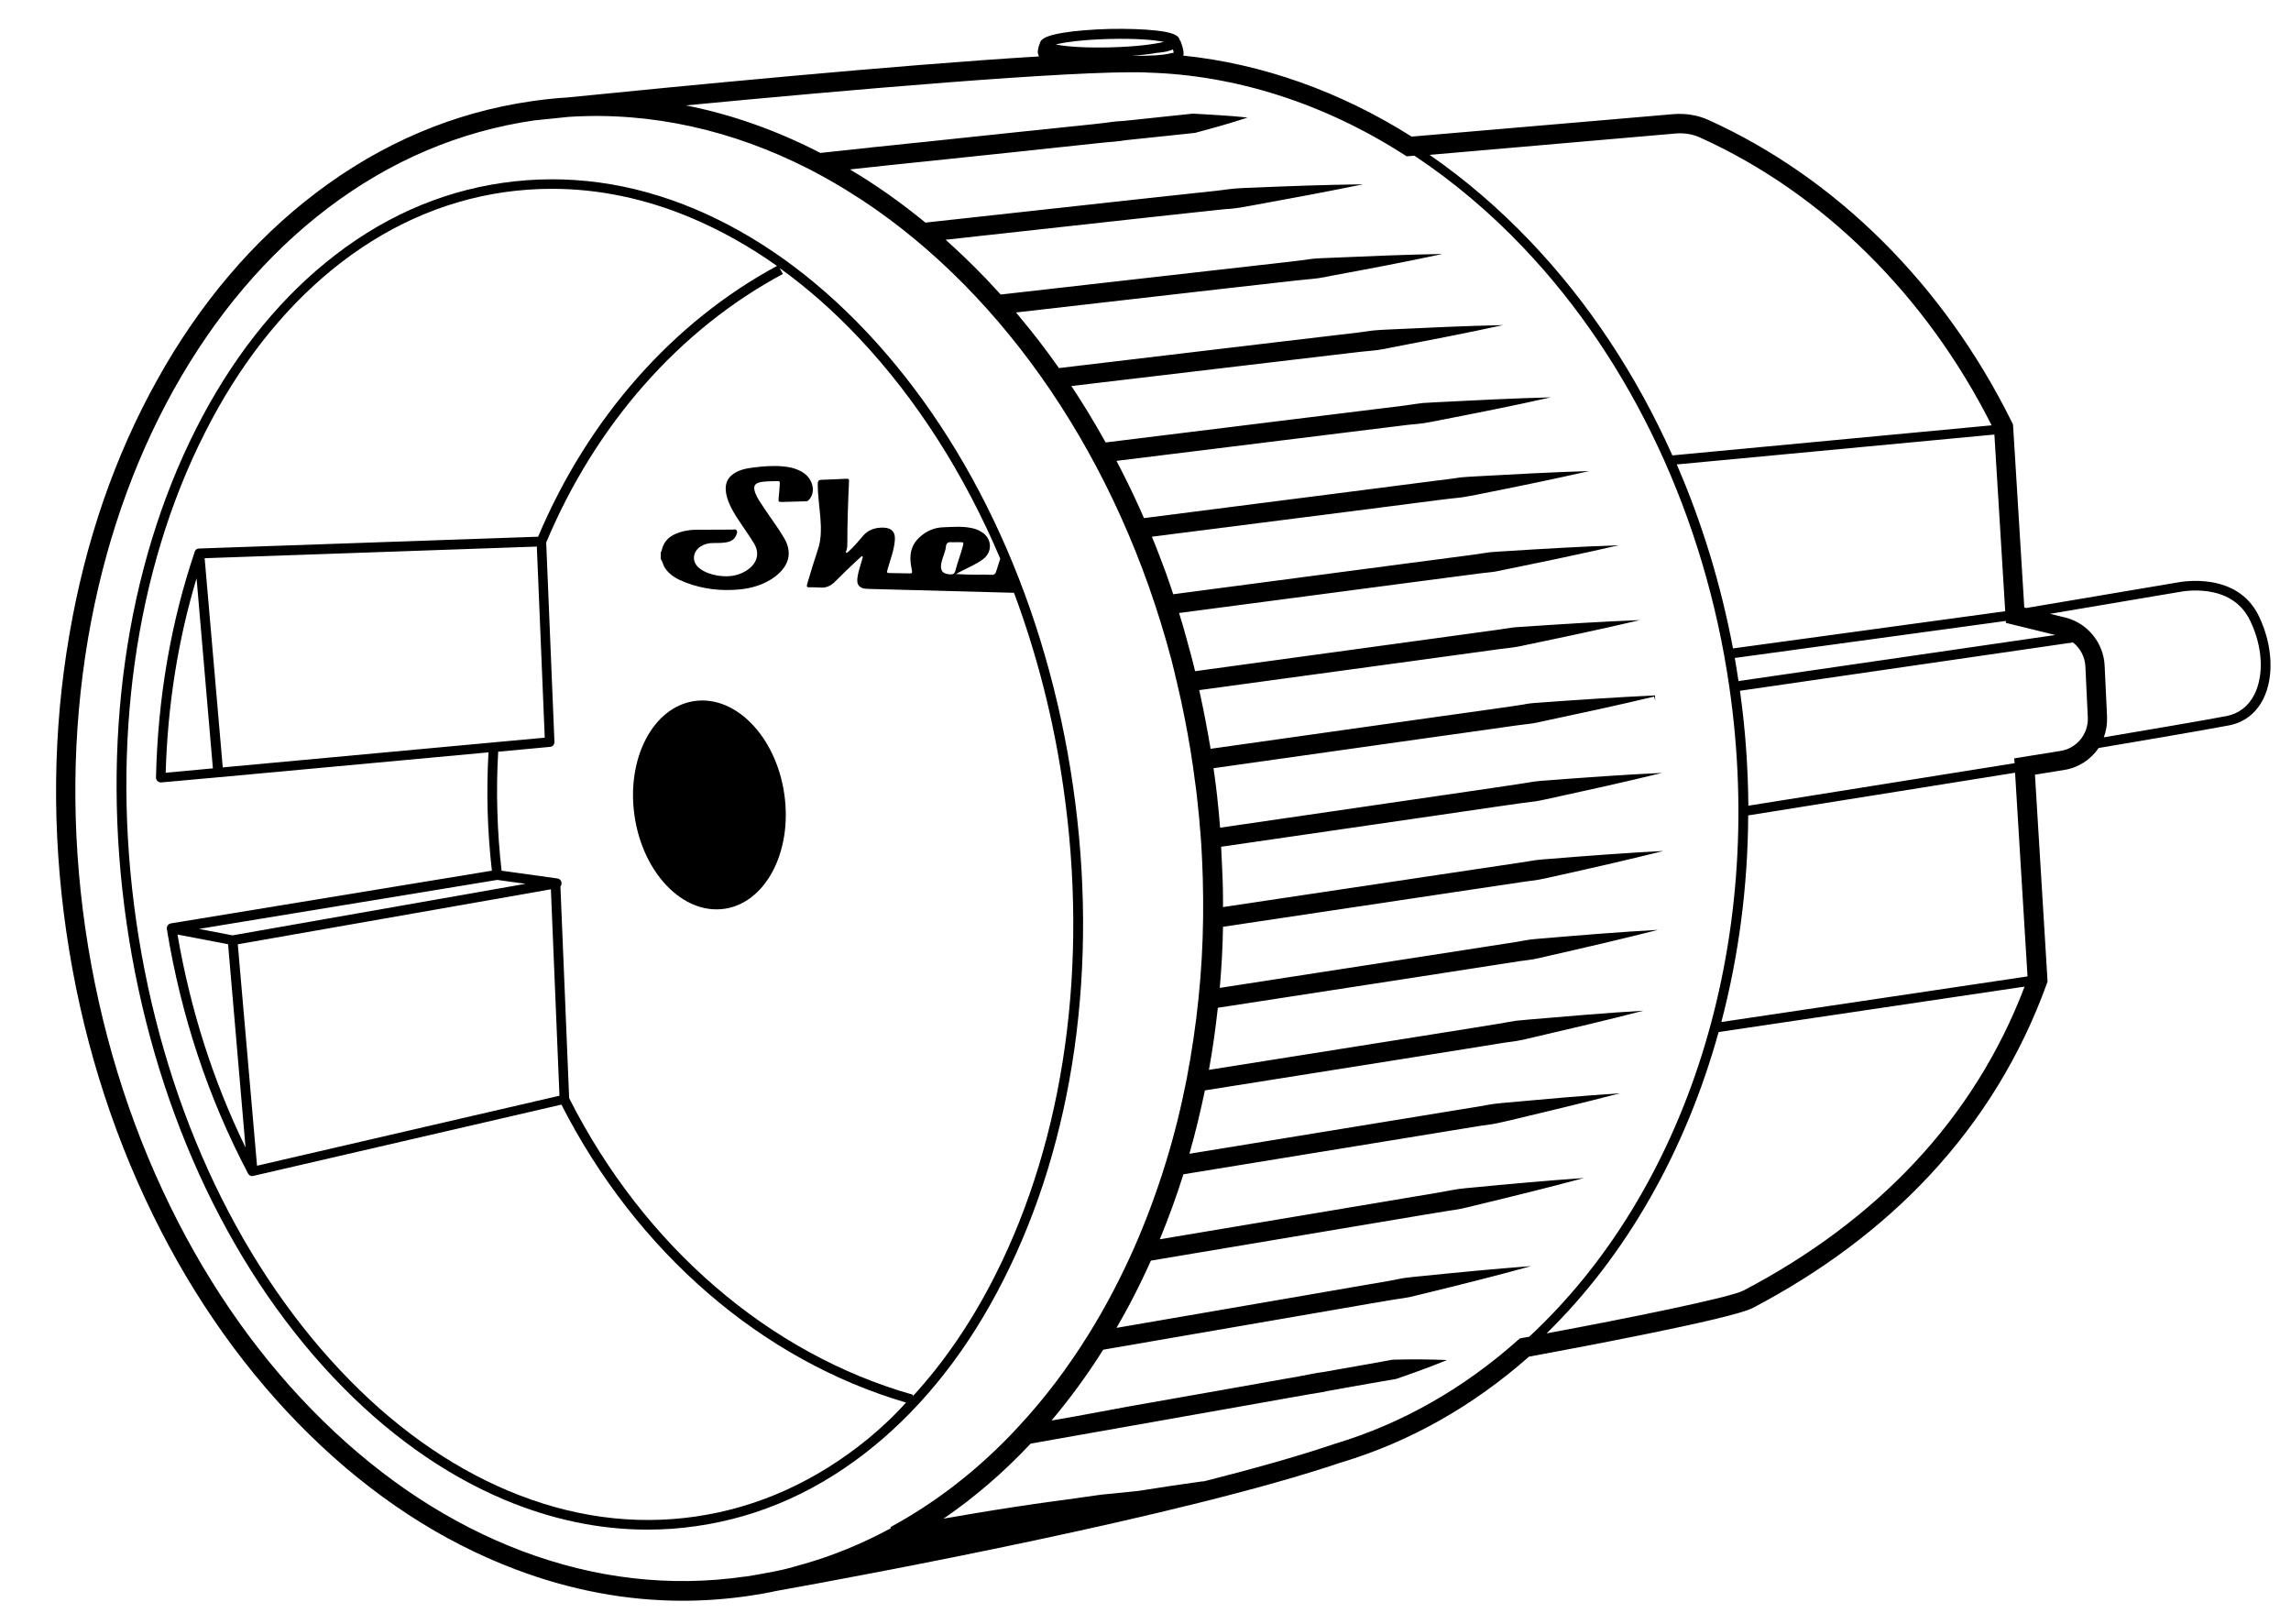 <?xml version="1.0" encoding="utf-8"?>
<!-- Generator: Adobe Illustrator 21.0.0, SVG Export Plug-In . SVG Version: 6.00 Build 0)  -->
<svg version="1.1" id="Layer_1" xmlns="http://www.w3.org/2000/svg" xmlns:xlink="http://www.w3.org/1999/xlink" x="0px" y="0px"
	 viewBox="0 0 1417.3 1004.4" style="enable-background:new 0 0 1417.3 1004.4;" xml:space="preserve">
<g>
	<path d="M663.8,486.2c-16-110.8-61.4-210.6-127.8-281c-32.4-34.3-68-59.8-105.9-75.8c-39.3-16.6-79.4-22-119.1-16.3
		c-39.7,5.7-76.5,22.3-109.6,49.4c-31.8,26-58.8,60.6-80.1,102.7c-43.7,86.4-59,194.9-43,305.7c16,110.8,61.4,210.6,127.8,281
		c32.4,34.3,68,59.8,105.9,75.8c29.3,12.3,58.9,18.5,88.5,18.5c10.2,0,20.4-0.7,30.5-2.2c39.7-5.7,76.5-22.3,109.6-49.4
		c31.8-26,58.8-60.6,80.1-102.7C664.6,705.6,679.9,597,663.8,486.2z M537,890c-32.2,26.3-68.1,42.5-106.6,48.1
		c-38.6,5.6-77.6,0.2-115.9-15.9c-37.1-15.6-72.1-40.6-103.9-74.4C145,778.2,100.2,679.6,84.3,570c-15.8-109.6-0.8-216.9,42.4-302.2
		c20.9-41.4,47.4-75.3,78.5-100.8c32.2-26.3,68.1-42.5,106.6-48.1c9.9-1.4,19.8-2.1,29.7-2.1c28.8,0,57.7,6,86.2,18
		c18.2,7.7,35.9,17.6,53,29.7c-64.4,34.7-116.8,94.1-147.8,167.5l-209.7,7.3c0,0,0,0,0,0c-0.2,0-0.4,0-0.6,0.1c0,0-0.1,0-0.1,0
		c-0.1,0-0.3,0.1-0.4,0.1c-0.1,0-0.1,0.1-0.2,0.1c-0.1,0.1-0.2,0.1-0.3,0.2c-0.1,0-0.1,0.1-0.2,0.1c-0.1,0.1-0.2,0.2-0.3,0.2
		c0,0-0.1,0.1-0.1,0.1c0,0,0,0,0,0.1c-0.1,0.1-0.2,0.2-0.2,0.3c0,0-0.1,0.1-0.1,0.1c-0.1,0.2-0.2,0.3-0.2,0.5c0,0,0,0,0,0
		c0,0,0,0,0,0c-14.9,44-22.9,91-24,139.7c0,0.9,0.3,1.7,1,2.3c0.6,0.5,1.3,0.8,2,0.8c0.1,0,0.2,0,0.3,0l35.5-3.2c0,0,0,0,0,0
		l166.9-15.4c-1.4,24.2-0.7,48.8,2.1,73.2l-162,26.6l-36.6,6l0,0c-0.6,0.1-1.2,0.4-1.6,0.8c-0.7,0.7-1,1.7-0.9,2.6
		c8.8,53.9,25.7,104.8,50.3,151.4c0.4,0.7,1,1.2,1.7,1.4c0,0,0,0,0.1,0c0.1,0,0.2,0.1,0.3,0.1c0,0,0.1,0,0.1,0c0.1,0,0.3,0,0.4,0
		c0.2,0,0.4,0,0.6-0.1c0,0,0,0,0,0l190.6-44.1c46.5,91.2,124,158.2,213.2,184.3C553.2,875.8,545.2,883.2,537,890z M126.6,345.3
		l205.5-7.2l4.9,118.2l-199.2,18.4L126.6,345.3z M131.7,475.3l-29.2,2.7c1.2-41.7,7.6-82,19.1-120.3L131.7,475.3z M147.1,584.1
		l10.4-1.8l152.1-26.7l31.2-5.5l5.3,127.7l-187.1,43.3L147.1,584.1z M151.9,709.8c-20-41-34.1-85.2-42.1-131.7l16.3,3.1l15,2.9
		L151.9,709.8z M320.1,547.6l-149.6,26.3l-26.6,4.7l-14.1-2.7l-6.6-1.3l20-3.3l164.4-27l17.5,2.4L320.1,547.6z M615.5,789.2
		c-14.4,28.5-31.5,53.5-50.9,74.6l0.3-1c-89.1-25.2-166.6-92.1-212.8-183.5l-5.4-131c0.5-0.5,0.7-1.3,0.7-2c0-1.5-1.2-2.7-2.6-2.9
		l-34.5-4.8c-2.8-24.5-3.5-49.3-2.1-73.6l32.1-3c1.6-0.1,2.8-1.5,2.7-3.1l-5.1-123.3c30.6-73,82.5-131.9,146.4-166.1l-2-3.7
		c17.1,12.3,33.6,26.8,49.3,43.5c35.6,37.8,65.1,84.2,87.2,136.3c-0.8,2.4-1.5,4.8-2.3,7.2c-0.6,2.2-1.4,2.9-3.1,2.8
		c-3.2-0.2-6.3-0.1-9.5-0.1c-3.5,0-7.1-0.1-10.5-0.3c-0.3,0-2-0.1-2-0.1s1.6-0.8,1.8-1c0.7-0.4,1.5-0.8,2.3-1.2
		c4.2-2.2,8.5-3.9,12.4-6.8c6.2-4.4,6-12.9-0.6-17c-2.1-1.3-4.2-2.1-6.5-2.5c-5.9-1.2-11.8-0.6-17.7-0.4c-4.9,0.2-9.3,2.1-12.9,5
		c-6.4,5.2-8.3,11.3-6.1,21.4c0.4,1.8,0,2.2-1.3,2.1c-4-0.1-8-0.1-12-0.2c-2.3,0-2.3-0.1-1.6-2.7c1.9-6.5,4-11.9,4.4-17.8
		c0.4-4.7-1.9-7.4-6.8-7.6c-5.5-0.2-9.9,1.5-13,5.2c-2.9,3.4-5.4,6.5-9.1,9.8c-0.3,0.3-1,0.8-1.1,0.7c-0.5-0.5-0.1-1,0-1.6
		c0.6-1.6,0.6-3.1,0.6-4.7c0-11,0.4-24.6,1-37.1c0.2-2.6,0.1-2.6-2.5-2.5c-4.9,0.2-9.6,0.5-14.4,0.6c-1.9,0-2.4,0.8-2.4,2.7
		c0,13.7,4.3,28.1,0.1,40.4c-2.2,6.5-4.4,13.9-6.6,21.2c-0.5,1.7-0.3,2.3,1.3,2.2c2.4,0,4.7,0,7.1,0.2c3.2,0.2,6-1,8.5-3.4
		c4.4-4.4,8.9-8.8,13.4-13c1-0.9,2-1.8,3-2.7c0.2-0.2,0.6-0.6,0.9-0.2c0.1,0.2,0.1,0.6,0.1,0.8c-0.2,0.8-0.5,1.5-0.7,2.3
		c-0.9,3.4-2.2,6.7-2.6,10.5c-0.3,3.4,0.6,5,3.2,6c1.3,0.5,2.5,0.4,3.8,0.5c30,0.8,60,1.6,89.9,2.4c14.1,37.8,24.5,78.1,30.5,120.1
		C673.7,596.6,658.7,703.9,615.5,789.2z M591,353.1c-0.5,1.8-1.2,2.1-2.6,2.2c-0.7,0-1.1,0-1.6-0.1c-4.3-0.4-5.5-3.1-4.2-8
		c0.9-3.3,2.3-6.2,2.6-9.1c0.2-2.2,1.3-2.9,3.4-2.7c0.8,0.1,1.5,0,2.2,0c1,0,2,0,3,0c2.4,0,2.4,0.1,1.9,2.3
		C594.5,342.4,592.5,347.4,591,353.1z"/>
	<path d="M481.7,308.1c-0.2,2.3-0.1,2.4,2.1,2.4c4.8-0.1,9.6-0.3,14.4-0.4c0.7,0,1.3,0,1.8-0.5c5-4.5,3.4-13.9-4.4-18
		c-3.7-2-7.5-2.8-11.2-3.1c-6.7-0.6-12.7,0-18.4,0.7c-5.2,0.6-9.9,1.8-13.4,4.8c-3.8,3.2-4.6,7.9-2.6,14.4
		c1.7,5.3,4.8,10.3,8.1,15.1c2.9,4.3,5.9,8.6,8.5,12.9c4.8,8.3-0.6,15.2-8.4,18.4c-4.7,1.9-9.5,2-14.5,1.2
		c-3.9-0.7-7.6-1.9-10.9-4.4c-5.2-4-4.3-10.5,0.7-13.6c2.4-1.5,5.1-2.2,8.2-2.1c2.5,0,5,0,7.4-0.4c3.3-0.5,5.6-2,6.6-5.1
		c0.2-0.7,0.6-1.5,0-2.3c-0.7-1-1.6-0.5-2.3-0.5c-7.7,0-15.4,0.1-22.8,0.1c-3.2,0-6.3,0.5-9.2,1.3c-5.8,1.7-10.7,4.6-12.2,12.1
		c0,0.1-0.3,0.2-0.4,0.3c0,1.5,0,2.9,0,4.4c1.2,1.7,1.4,3.8,2.6,5.6c3.1,4.6,7.8,7,12.7,8.9c10.9,4.2,22.2,5.4,33.6,4.3
		c6.8-0.7,13.3-2.5,19.3-6.2c9.2-5.8,14.5-14.5,8.2-25.4c-3.7-6.4-8.5-12.6-12.7-19c-1.9-2.9-4-5.8-5.2-8.9
		c-1.4-3.8-0.8-5.7,2.2-6.6c3.5-1,7.7-0.7,11.7-0.9c1.2-0.1,1.3,0.8,1.2,1.6C482.3,302,482,305,481.7,308.1z"/>
	<path d="M1397.6,381.5c-13.3-28.3-48.3-21.6-50.5-21.2l-93.6,15.8l-1.2-0.3l-6.9-112.1l-0.1-1.2l-1-2
		c-41.8-84.3-108.3-150.5-187.4-186.3c-6.6-3-14.1-4.2-21.6-3.6L873.3,84.5c-44.3-28-92.7-45.1-141.3-50.1c0.1-0.3,0.1-0.6,0.2-0.9
		c0.2-2.8-1.5-7.1-2-8.4l-0.3,0.1c-0.4-3.4-4.5-5.2-14.6-6.3c-7.8-0.9-18.1-1.2-28.9-1c-10.9,0.3-21.1,1.1-28.9,2.4
		c-9.5,1.6-13.6,3.5-14.2,6.5c-0.6,1.3-1,2.7-1.2,4.2c-0.2,1.4,0,2.8,0.7,3.9c-88.1,5.3-225.1,18.7-291.9,25.4
		c-6.7,0.4-13.6,1.1-20.6,2.1l-1.4,0.2c-48.1,6.9-93,26-133.3,56.6c-38.9,29.5-72,68.4-98.3,115.7c-26.3,47.1-44.6,100.2-54.4,157.8
		C32.6,452.3,32,514,41,576.2c9,62.2,27.1,121.3,53.7,175.5c25.7,52.4,58.3,98.1,96.9,135.9c38.7,37.9,81.4,65.8,127.1,83.1
		c34.2,13,69,19.5,103.7,19.5c13.4,0,26.8-1,40.1-2.9c0.2,0,0.4-0.1,0.6-0.1c0.5-0.1,0.9-0.1,1.3-0.2c4.9-0.7,10.1-1.6,15.5-2.8
		c57.5-10.3,252.1-46.5,349.6-79.5l0.7-0.2c42.1-12.7,81-34.7,115.7-65.3c24.3-4.5,125.2-23.2,138.4-30.1
		c42.5-22.3,79.2-49.7,109.1-81.7c32.4-34.6,56.9-74.7,72.9-119.1l0.4-1.2l-7.8-127.9l18-2.9c9-1.4,16.6-6.5,21.4-13.6
		c16.9-2.8,67.9-11.5,80.7-14c9.4-1.8,16.7-7.5,21.2-16.4C1406.9,418.7,1406,399.2,1397.6,381.5z M1240.9,385.3l30.6,7.5l-196,28.5
		c-0.7-4.8-1.5-9.5-2.3-14.3l167.7-22.9L1240.9,385.3z M1240.5,378.1l-168.4,23c-7.5-39.6-19.2-77.9-34.8-113.8l196.5-18.5
		L1240.5,378.1z M1036.4,82.6c5.5-0.5,10.9,0.4,15.6,2.6c75.7,34.3,139.5,97.4,180.1,177.9l-197.5,18.6
		c-22.2-49.6-51.8-94.5-87.6-132.1c-19.6-20.6-40.6-38.6-62.6-53.8L1036.4,82.6z M725.6,30.6c0,0.1,0.1,0.2,0.1,0.3
		c0,0.1,0.1,0.2,0.1,0.3c0,0,0,0,0,0c0,0.1,0.1,0.3,0.1,0.4c0,0,0,0,0,0c0,0.1,0.1,0.3,0.1,0.4c0,0,0,0,0,0.1v0
		c0,0.2,0.1,0.3,0.1,0.4c0,0-0.1,0-0.1,0.1c0,0,0,0,0,0c0,0,0,0,0,0c0,0,0,0-0.1,0c0,0-0.1,0-0.1,0c0,0,0,0,0,0c0,0,0,0,0,0
		c0,0,0,0,0,0c0,0-0.1,0-0.1,0.1c0,0,0,0-0.1,0c0,0,0,0-0.1,0c0,0,0,0,0,0c0,0,0,0-0.1,0c0,0,0,0-0.1,0c-0.1,0-0.1,0-0.2,0.1
		c0,0,0,0-0.1,0c-0.1,0-0.1,0.1-0.2,0.1c0,0,0,0-0.1,0c0,0-0.1,0-0.1,0c0,0,0,0,0,0c0,0-0.1,0-0.1,0c0,0,0,0-0.1,0
		c-0.1,0-0.2,0.1-0.3,0.1c0,0,0,0-0.1,0c-0.1,0-0.2,0.1-0.4,0.1c0,0,0,0,0,0c0,0-0.1,0-0.1,0c0,0,0,0,0,0c-0.1,0-0.2,0-0.3,0.1
		c0,0,0,0,0,0c-0.1,0-0.2,0.1-0.4,0.1c0,0,0,0,0,0h0c0,0-0.1,0-0.1,0c0,0,0,0,0,0c-3.5,0.7-10,1.4-22.4,1.2c5.7-0.4,11-1,15.4-1.8
		C720.1,32.4,723.3,31.6,725.6,30.6C725.6,30.6,725.6,30.6,725.6,30.6z M686.5,24.1c16.5-0.4,27.8,0.6,33.5,1.8
		c-5.7,1.4-16.9,3-33.4,3.4c-16.5,0.4-27.8-0.6-33.5-1.8C658.8,26.1,670,24.5,686.5,24.1z M551.2,945.3l-0.8,0.4
		c-17,9.2-35,16.6-53.6,21.9c-0.4,0.1-0.8,0.2-1.2,0.3c-1,0.3-2.1,0.6-3.1,0.9c-0.6,0.2-1.2,0.3-1.7,0.5c-0.9,0.2-1.7,0.4-2.6,0.7
		c-0.7,0.2-1.3,0.3-2,0.5c-0.8,0.2-1.7,0.4-2.5,0.6c-0.6,0.1-1.3,0.3-1.9,0.4c-1.4,0.3-2.8,0.6-4.3,0.9c-7.5,1.4-12.7,2.3-15.2,2.7
		l-0.2,0c-0.3,0.1-0.6,0.1-0.8,0.1c-0.3,0-0.5,0.1-0.7,0.1l-0.2,0c-46,6.6-92.3,1.2-137.6-15.9c-44.1-16.7-85.4-43.7-122.9-80.4
		c-37.6-36.8-69.4-81.4-94.5-132.6c-26-53.1-43.7-110.9-52.6-171.9c-8.8-61-8.2-121.5,1.7-179.7c9.6-56.2,27.5-108,53.1-154
		c25.6-45.8,57.6-83.5,95.1-112c38.7-29.4,81.7-47.6,127.7-54.3l3.9-0.4c3.6-0.4,9.6-1,17.5-1.8c51.4-3.3,101.7,8.4,148.3,32.1
		l3.1,1.6c7,3.7,13.9,7.6,20.7,11.8c0,0,0.1,0,0.1,0.1c1.2,0.7,2.4,1.5,3.5,2.2c0.5,0.3,1,0.6,1.4,0.9c0.7,0.4,1.4,0.9,2.1,1.3
		c0.8,0.5,1.7,1.1,2.5,1.6c0.3,0.2,0.6,0.4,0.9,0.6c87.3,58.1,157.6,159.8,190.3,283.7c0.2,0.8,0.4,1.6,0.6,2.4
		c0.2,0.7,0.3,1.4,0.5,2c0.4,1.4,0.7,2.8,1,4.1c0.1,0.3,0.2,0.7,0.2,1c0.4,1.8,0.9,3.5,1.3,5.3c0,0,0,0.1,0,0.1
		c3.3,13.8,6,27.7,8.3,41.7l0,0l0.9,6c0.3,1.8,0.6,3.6,0.8,5.4c0.4,3,0.8,6,1.2,8.9c0.1,0.7,0.2,1.4,0.3,2.1c0.4,2.9,0.7,5.8,1,8.7
		c0.1,1,0.2,2,0.3,2.9c0.3,2.6,0.5,5.2,0.8,7.7c0.1,1.3,0.2,2.6,0.3,3.9c0.2,1.9,0.3,3.8,0.5,5.7c0.1,0.9,0.1,1.9,0.2,2.8
		c0.1,0.8,0.1,1.7,0.2,2.5c0.1,1.8,0.2,3.6,0.3,5.4c0.1,2,0.2,4,0.3,6c0.1,1.6,0.1,3.2,0.2,4.9c0.1,1.9,0.1,3.7,0.2,5.6c0,0,0,0,0,0
		c0.2,8.1,0.3,16.3,0.2,24.4v0c-0.2,16.6-1.1,33.1-2.8,49.5l0,0c-1.7,16.9-4.2,33.7-7.4,50.4l0,0c-3.4,17.3-7.6,34.5-12.8,51.3l0,0
		c-5.5,17.9-12,35.5-19.5,52.6l0,0c-8.3,18.8-17.8,37-28.6,54.3l0,0c-12.7,20.4-27.2,39.7-43.6,57.2l-4.5,4.8
		c-22.5,23.3-47.5,42.4-74.3,56.9L551.2,945.3z M946,826.9c-1.4,0.2-2.7,0.5-4,0.7l-1.7,0.3l-1.3,1.1c-33.7,30-71.6,51.5-112.5,63.9
		l-1,0.3c-22.9,7.8-51.4,15.7-82.1,23.5c0.5-0.2,1-0.3,1.5-0.5c-13.2,1.8-26.4,3.8-39.6,5.9c-1.5,0.2-2.9,0.4-4.4,0.5
		c-3.8,0.4-7.6,0.8-11.5,1.2c-3.9,0.4-7.6,0.6-11.9,1.3l-6.3,0.9l-6.3,0.9l-12.6,1.7c-16.8,2.3-33.7,4.9-50.4,7.7
		c-6.1,1-12.2,2.1-18.2,3.1c19.2-13.1,37.2-28.6,53.9-46.4l128.3-22.7l32.6-5.8c1.9-0.3,3.9-0.7,5.8-1l2.7-0.5
		c2.6-0.5,5.2-0.9,7.8-1.3c2.1-0.3,4.2-0.7,6.3-1.2l10-1.8c10.9-1.9,21.7-3.9,32.6-5.7c5.3-1.8,10.6-3.7,15.8-5.6
		c5.3-1.9,10.5-4,15.7-6.1c-5.6-0.2-11.3-0.4-16.9-0.4c-5.6,0-11.2,0-16.8,0.2c-10.8,2-21.7,3.9-32.6,5.8l-10,1.8
		c-2.1,0.2-4.3,0.6-6.4,1c-2.6,0.5-5.2,1-7.8,1.5l-2.6,0.5c-2,0.3-3.9,0.7-5.9,1l-32.6,5.8l-65.2,11.5L666,876h0l-15.5,2.7
		c11.4-13.5,22.1-28.1,32-43.8l131.5-22.7l33.5-5.8c2-0.3,4-0.7,6-1l2.4-0.4c2.8-0.5,5.6-1,8.4-1.4c2.8-0.4,5.6-0.8,8.4-1.4
		c2.8-0.6,5.5-1.4,8.3-2c22.1-5.4,44.2-10.9,66.2-17c-22.7,1.7-45.4,3.9-68,6.2c-2.8,0.3-5.7,0.5-8.5,0.9c-2.8,0.3-5.6,0.9-8.4,1.5
		c-2.8,0.5-5.6,1-8.4,1.5l-2.3,0.4c-2,0.3-4.1,0.7-6.1,1l-33.5,5.8l-121.3,20.9c2.8-4.8,5.5-9.7,8.2-14.7c4.6-8.8,9-17.7,13.1-26.9
		l132.9-22.3l34-5.7c3-0.5,6.1-1,9.1-1.5c2.6-0.4,5.3-0.9,7.9-1.3c2.8-0.4,5.7-0.8,8.5-1.4c2.8-0.6,5.6-1.3,8.4-2
		c22.4-5.4,44.8-10.9,67.1-16.9c-23.1,1.6-46,3.7-69,5.9c-2.9,0.3-5.7,0.5-8.6,0.9c-2.9,0.4-5.7,1-8.5,1.5c-2.6,0.5-5.3,0.9-7.9,1.4
		c-3,0.5-6.1,1-9.1,1.5l-34,5.7l-125.3,21c5.4-13.1,10.3-26.5,14.6-40.2l133.6-21.8l34.3-5.6l13.5-2.2c1.2-0.2,2.5-0.4,3.7-0.6
		c2.9-0.4,5.8-0.7,8.6-1.3c2.8-0.6,5.7-1.3,8.5-1.9c22.6-5.4,45.2-10.8,67.8-16.7c-23.2,1.5-46.4,3.6-69.6,5.7
		c-2.9,0.3-5.8,0.5-8.7,0.9c-2.9,0.4-5.7,1-8.6,1.5c-1.2,0.2-2.4,0.4-3.7,0.6l-13.5,2.2l-34.3,5.6l-127.9,20.9
		c3.7-12.8,6.8-25.9,9.6-39.2l134-21.3l34.5-5.5l13-2.1c1.4-0.2,2.8-0.4,4.3-0.7c2.9-0.4,5.8-0.7,8.7-1.3c2.9-0.5,5.7-1.2,8.6-1.9
		c22.8-5.3,45.5-10.6,68.2-16.5c-23.4,1.4-46.7,3.4-70,5.4c-2.9,0.3-5.8,0.5-8.7,0.8c-2.9,0.4-5.7,1-8.6,1.5
		c-1.4,0.2-2.9,0.5-4.3,0.7l-13,2.1l-34.5,5.5l-129.7,20.6c2.3-12.7,4.1-25.5,5.5-38.4l134.3-20.7l34.7-5.4l17.4-2.7
		c2.9-0.4,5.8-0.7,8.7-1.2c2.9-0.5,5.7-1.2,8.6-1.9c22.9-5.2,45.8-10.5,68.6-16.3c-23.5,1.3-46.9,3.2-70.3,5.2
		c-2.9,0.3-5.9,0.4-8.8,0.8c-2.9,0.4-5.8,1-8.7,1.5l-17.4,2.7l-34.7,5.4l-131.2,20.3c1.1-12.5,1.8-25.1,2-37.8l134.2-20.1l34.8-5.2
		l17.4-2.6c2.9-0.4,5.8-0.7,8.7-1.2c2.9-0.5,5.8-1.2,8.6-1.8c23-5.1,45.9-10.3,68.8-16c-23.6,1.2-47,3-70.5,4.9
		c-2.9,0.2-5.9,0.4-8.8,0.8c-2.9,0.4-5.8,1-8.7,1.4l-17.4,2.6l-34.8,5.2l-132.3,19.8c0-1.7,0-3.3,0-5c0-0.2,0-0.4,0-0.6
		c0-3.4-0.1-6.8-0.2-10.3c0-0.7,0-1.5-0.1-2.2c-0.1-1.7-0.1-3.5-0.2-5.2c-0.1-2.2-0.2-4.3-0.3-6.5c-0.1-1.5-0.2-3.1-0.2-4.6
		c-0.1-1-0.1-1.9-0.2-2.9l134.1-19.5l34.9-5.1l17.5-2.5c2.9-0.4,5.8-0.7,8.7-1.1c2.9-0.5,5.8-1.2,8.7-1.8c23-5,46.1-10.1,69-15.7
		c-23.6,1.1-47.1,2.8-70.6,4.6c-2.9,0.2-5.9,0.4-8.8,0.8c-2.9,0.4-5.8,1-8.7,1.4l-17.4,2.6l-34.9,5.1L754.8,512
		c-0.1-0.8-0.1-1.6-0.2-2.3c-0.1-1.2-0.2-2.4-0.3-3.6c-0.2-2.7-0.5-5.5-0.8-8.2c-0.1-1-0.2-2-0.3-3c0-0.4-0.1-0.7-0.1-1.1
		c-0.3-2.6-0.6-5.2-0.9-7.8c-0.1-0.7-0.2-1.5-0.3-2.2c-0.4-2.9-0.7-5.7-1.2-8.6l133.8-18.9l35-4.9l17.5-2.5c2.6-0.4,5.2-0.6,7.8-1
		c0.3,0,0.6-0.1,0.9-0.1c2.9-0.3,5.8-0.9,8.7-1.6c23-4.9,46-9.8,68.9-15.3l0.7,2.6l-0.2-3l0-0.3l-0.3,0c-23.6,1.1-47.1,2.7-70.7,4.4
		c-2.9,0.2-5.9,0.4-8.8,0.9c-0.3,0.1-0.6,0.1-0.9,0.2c-2.6,0.3-5.2,0.9-7.8,1.2l-17.5,2.5l0,0l-35,4.9l-133.9,18.9
		c-0.3-2.1-0.7-4.2-1.1-6.2c0-0.1,0-0.2,0-0.2c-0.7-3.8-1.4-7.7-2.1-11.5c-0.1-0.3-0.1-0.6-0.2-0.9c-0.7-3.8-1.5-7.6-2.3-11.3
		c0-0.2-0.1-0.4-0.1-0.6c-0.4-1.8-0.8-3.7-1.2-5.5c0,0,0-0.1,0-0.1l133.4-18.2l35-4.8l17.5-2.4c2.9-0.4,5.9-0.6,8.8-1.1
		c2.9-0.4,5.8-1.1,8.7-1.7c23.1-4.8,46.2-9.7,69.2-15.1c-23.6,0.9-47.2,2.4-70.7,4c-2.9,0.2-5.9,0.3-8.8,0.7
		c-2.9,0.4-5.8,0.9-8.7,1.3l-17.5,2.4l-35,4.8l-134.5,18.4c-0.2-1-0.5-2-0.7-3c-0.6-2.5-1.3-4.9-1.9-7.4c-0.4-1.3-0.7-2.7-1.1-4
		c-0.5-1.7-1-3.5-1.4-5.2c-0.6-2-1.2-4-1.7-6.1c-0.4-1.5-0.9-2.9-1.3-4.4c-0.6-2-1.2-3.9-1.8-5.9l132.8-17.5l35-4.6l17.5-2.3
		c2.9-0.4,5.9-0.6,8.8-1c2.9-0.4,5.8-1.1,8.7-1.7c23.1-4.7,46.2-9.5,69.2-14.8c-23.6,0.8-47.1,2.2-70.7,3.7
		c-2.9,0.2-5.9,0.3-8.8,0.6c-2.9,0.3-5.8,0.9-8.7,1.3l-17.5,2.3l-35,4.6l-134.9,17.8c-0.5-1.5-1-3-1.5-4.5c-0.5-1.3-0.9-2.7-1.4-4
		c-0.5-1.5-1.1-3.1-1.6-4.6c-0.8-2.1-1.6-4.3-2.4-6.4c-0.6-1.5-1.1-3-1.7-4.5c-0.5-1.3-1-2.6-1.5-3.9c-0.9-2.3-1.8-4.6-2.8-6.9
		c-0.1-0.3-0.2-0.5-0.3-0.8l131.8-16.8l34.9-4.5l12.5-1.6c1.6-0.2,3.3-0.4,4.9-0.6c2.9-0.4,5.8-0.5,8.7-1c2.9-0.4,5.8-1.1,8.7-1.6
		c23.1-4.6,46.1-9.3,69.1-14.5c-23.6,0.7-47.1,2-70.5,3.3c-2.9,0.2-5.9,0.3-8.8,0.6c-2.9,0.3-5.8,0.9-8.7,1.2
		c-1.6,0.2-3.3,0.4-4.9,0.6l-12.5,1.6l-34.9,4.5l-135.2,17.3c-1.1-2.5-2.2-4.9-3.3-7.4c-0.2-0.4-0.4-0.8-0.6-1.3
		c-4.1-9-8.5-17.9-13.1-26.7L820.8,269l34.8-4.3l13.1-1.6c1.5-0.2,2.9-0.4,4.4-0.5c2.9-0.3,5.8-0.5,8.7-1c2.9-0.4,5.8-1.1,8.6-1.6
		c23-4.5,46-9,69-14.2c-23.5,0.6-46.9,1.8-70.4,3c-2.9,0.2-5.9,0.3-8.8,0.5c-2.9,0.3-5.8,0.8-8.7,1.2c-1.5,0.2-2.9,0.4-4.4,0.6
		l-13,1.6l-34.8,4.3l-135.3,16.7c-6.7-12-13.7-23.6-21.2-34.9l129-15.3l34.7-4.1l13.6-1.6c1.2-0.1,2.5-0.3,3.7-0.4
		c2.9-0.3,5.8-0.5,8.7-0.9c2.9-0.4,5.7-1,8.6-1.6c22.9-4.4,45.9-8.8,68.8-13.8c-23.4,0.5-46.7,1.6-70.1,2.7
		c-2.9,0.2-5.8,0.2-8.7,0.5c-2.9,0.2-5.8,0.8-8.7,1.1c-1.2,0.2-2.5,0.3-3.7,0.5l-13.7,1.6l-34.7,4.1l-135.2,16.1
		c-7.5-10.7-15.3-20.9-23.6-30.8c-0.4-0.5-0.9-1.1-1.3-1.6c-0.6-0.7-1.1-1.4-1.7-2l126.6-14.5l34.5-3.9c2.7-0.3,5.3-0.6,8-0.9
		c2.5-0.3,5-0.6,7.5-0.8c0.6-0.1,1.2-0.1,1.8-0.2c2.9-0.3,5.8-0.5,8.6-0.9c2.9-0.4,5.7-1,8.6-1.6c22.8-4.2,45.6-8.5,68.3-13.4
		c-23.2,0.4-46.4,1.4-69.6,2.4c-2.9,0.1-5.8,0.2-8.7,0.4c-2.9,0.2-5.7,0.7-8.6,1.1c-0.6,0.1-1.2,0.1-1.8,0.2c-2.5,0.3-5,0.6-7.5,0.9
		c-2.6,0.3-5.3,0.6-7.9,0.9l-34.5,3.9L619,182.2c-0.1-0.1-0.2-0.2-0.3-0.4c-2.1-2.3-4.2-4.6-6.3-6.8c-0.9-1-1.9-2-2.8-3
		c-0.4-0.4-0.8-0.8-1.2-1.2c-7.6-7.9-15.5-15.4-23.4-22.5l122.6-13.5l34.1-3.7l8.5-0.9c2.8-0.3,5.7-0.6,8.5-0.9c0.2,0,0.3,0,0.5,0
		c0.9-0.1,1.7-0.1,2.6-0.2c1.8-0.2,3.6-0.4,5.4-0.7c2.8-0.5,5.6-1,8.5-1.5c22.6-4.1,45.1-8.3,67.6-12.9c-23,0.3-45.9,1.1-68.8,2.1
		c-2.9,0.1-5.7,0.2-8.6,0.4c-1.8,0.1-3.6,0.3-5.4,0.5c-0.9,0.1-1.7,0.2-2.6,0.3c-0.2,0-0.4,0-0.5,0.1c-2.8,0.4-5.7,0.7-8.5,1
		l-8.5,0.9l-34.1,3.7l-133.8,14.7c-15.1-12.4-30.7-23.4-46.7-32.9l13.9-1.5c0.1,0,0.3,0,0.4,0c3.9-0.5,7.9-0.9,11.8-1.3l9.5-1
		c3.9-0.4,7.8-0.8,11.7-1.2l66.6-7l3.5-0.4l35.7-3.8c3.5-0.4,7.1-0.7,10.6-1c2.3-0.2,4.7-0.5,7-0.9l9.6-1l33.2-3.5
		c5.4-1.5,10.9-2.9,16.3-4.5l8.1-2.4c2.7-0.9,5.4-1.7,8.1-2.6c-2.8-0.3-5.7-0.5-8.5-0.8l-8.5-0.6c-5.6-0.4-11.3-0.7-16.9-1
		l-33.2,3.5l-9.6,1c-2.4,0.1-4.7,0.3-7,0.6c-3.5,0.5-7.1,0.9-10.6,1.3l-39.2,4.1l-7.8,0.8l-58.7,6.2c-3.9,0.4-7.9,0.8-11.8,1.2
		l-9.3,1c-4,0.4-8,0.8-11.9,1.2c-0.1,0-0.2,0.1-0.4,0.1l-30.9,3.3c-26.9-13.9-54.8-23.8-83.2-29.4c96.2-9.2,239.3-21.8,284.3-20.4
		l0.9,0.1l0.4,0c54.3,1.5,109.1,19,158.6,50.7l1.7,1.1l4.8-0.4c23.9,15.9,46.7,35,67.7,57.2c66.9,70.4,112,166.8,127.1,271.3
		C1093.2,585.2,1042.4,737.5,946,826.9z M1184.5,719.1c-28.9,30.9-64.6,57.6-105.9,79.2c-8.4,4.4-72.7,17.4-121.8,26.5
		c49.2-48.2,86-112.8,106.4-186.4l189.3-28.1C1237.1,650.8,1214.2,687.4,1184.5,719.1z M1064.9,632.2
		c10.6-40.4,16.4-83.4,16.6-127.8l165.1-26.4l7.7,126L1064.9,632.2z M1274.8,464.5l-28.7,4.6l0.2,3l-164.7,26.3
		c-0.2-23.4-1.8-47.2-5.2-71.1l206-29.9c4.5,3.5,7.4,8.9,7.7,14.8l1.5,31.7C1292,454,1284.8,462.9,1274.8,464.5z M1394.6,429.7
		c-3.6,7.1-9.5,11.7-17,13.2c-11.7,2.3-56,9.8-76.1,13.2c1.5-4,2.2-8.3,2-12.8l-1.5-31.7c-0.7-14.1-10.7-26.2-24.3-29.6l-9.5-2.3
		l79.9-13.5l0.2,0c0.3-0.1,32.2-6.9,43.8,17.9C1399.8,400.1,1400.7,417.6,1394.6,429.7z"/>
	<ellipse transform="matrix(0.99 -0.143 0.143 0.99 -66.718 67.94)" cx="438.8" cy="497.7" rx="46.8" ry="64.9"/>
</g>
</svg>
